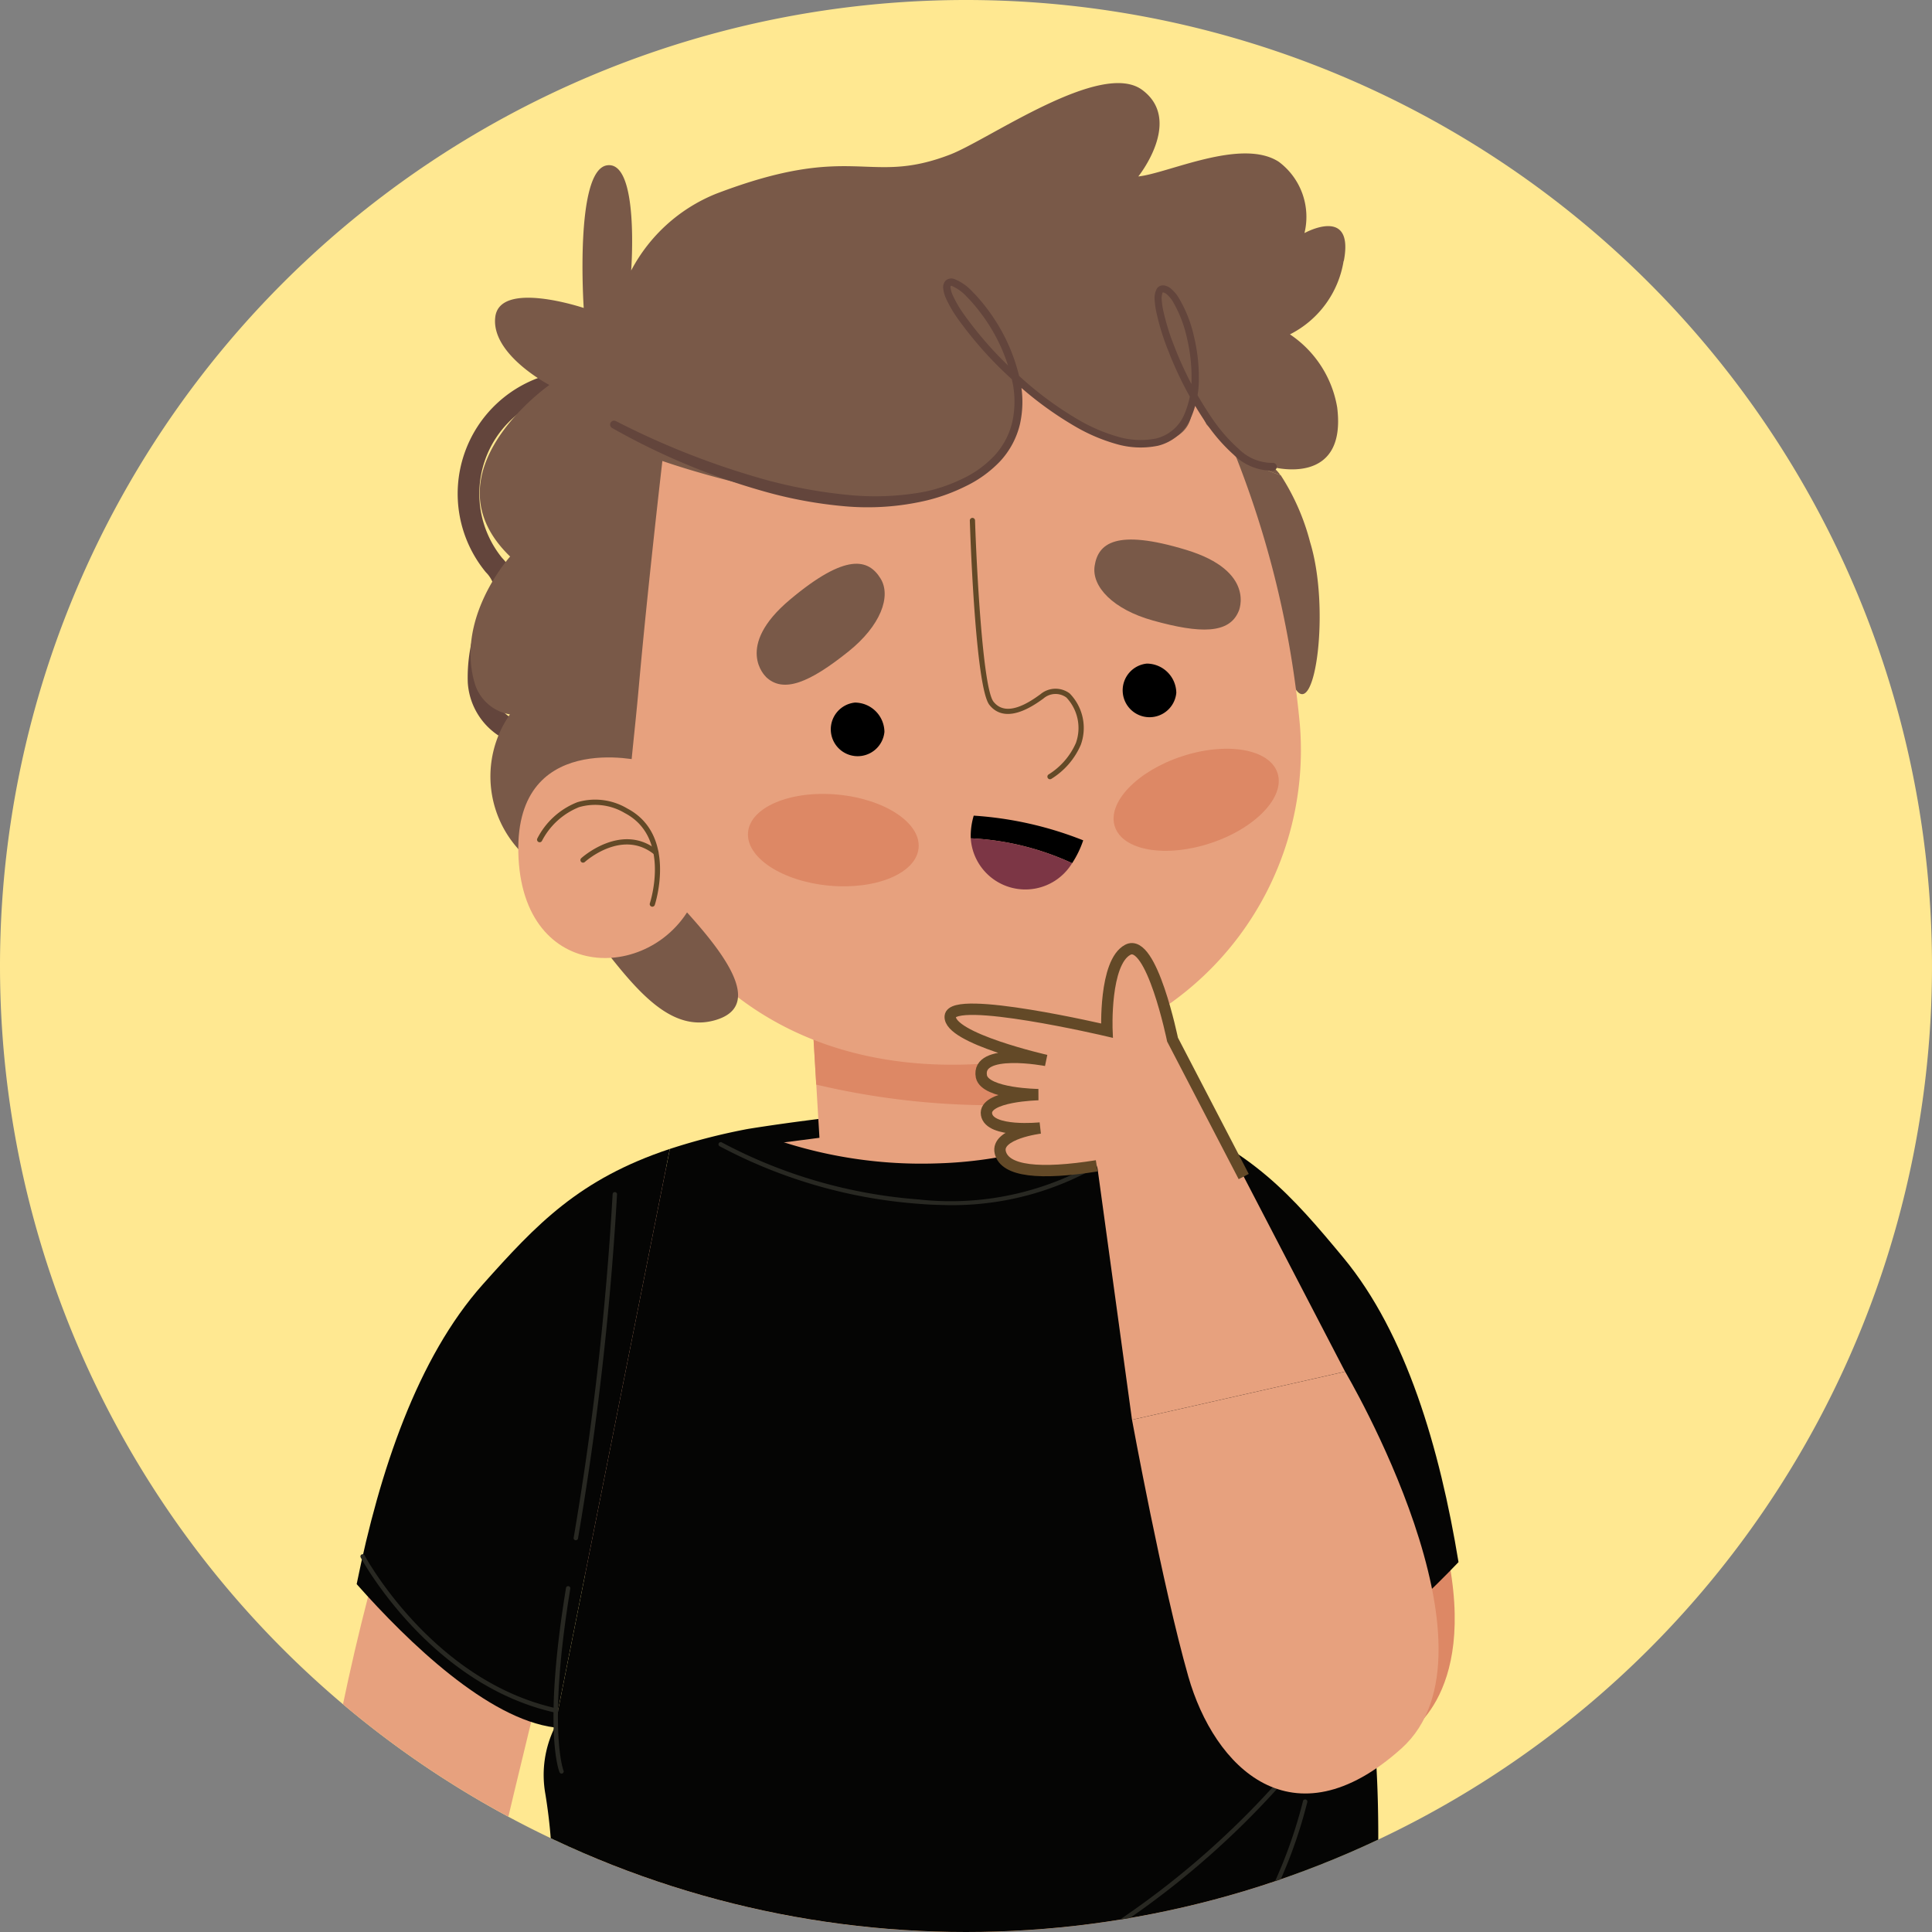 <svg xmlns="http://www.w3.org/2000/svg" xmlns:xlink="http://www.w3.org/1999/xlink" width="90" height="90" viewBox="0 0 90 90">
  <rect x="0" y="0" width="90" height="90" fill="#808080" stroke="none"/>
  <defs>
    <clipPath id="clip-path">
      <circle id="Ellipse_4884" data-name="Ellipse 4884" cx="45" cy="45" r="45" transform="translate(-7026 -7949)" fill="#c4d1ff"/>
    </clipPath>
    <clipPath id="clip-path-2">
      <rect id="Rectangle_338387" data-name="Rectangle 338387" width="54.463" height="164" fill="none"/>
    </clipPath>
  </defs>
  <g id="alex" transform="translate(7051 8139)">
    <path id="Path_207348" data-name="Path 207348" d="M45,0A45,45,0,1,1,0,45,45,45,0,0,1,45,0Z" transform="translate(-7051 -8139)" fill="#ffe891"/>
    <g id="Mask_Group_440" data-name="Mask Group 440" transform="translate(-25 -190)" clip-path="url(#clip-path)">
      <g id="Group_982516" data-name="Group 982516" transform="translate(-7904.021 -11402.132)">
        <g id="Group_982714" data-name="Group 982714" transform="translate(891.558 3457)">
          <g id="Group_982713" data-name="Group 982713" clip-path="url(#clip-path-2)">
            <path id="Path_205367" data-name="Path 205367" d="M52.614,118.811s4.335-.722,9.169-1.03a82.685,82.685,0,0,1,11.2.338s-4.426,10.2-11.854,8.178-8.515-7.486-8.515-7.486" transform="translate(-31.33 -70.085)" fill="#050504"/>
            <path id="Path_205368" data-name="Path 205368" d="M1.07,166.511s-1.1-15.349,1.022-26.2c3.106-15.85,6.973-20.742,8.945-22.91,2.763-3.037,8.864-4.579,8.864-4.579l4.735-.613-.373-6.281,10.959.091.553,5.71s3.889,1.921,5.583,2.808c.255,5.865,4.064,5.778,4.8,11.5-.049.02-.1.042-.144.062l.579,33.219s-11.668,7.427-32.383-.486l-.548-29.255S10.2,143.235,9.443,146.953,8.173,166.1,8.173,166.1s2.7,4.555,1.967,5.765-2.187-1.5-2.187-1.5,1.262,6.711.1,6.748-2.022-5.16-2.022-5.16.3,6.515-1.24,6.119c-.9-.269-.576-5.818-.576-5.818s-.715,5.536-1.686,5.308-.059-5.511-.059-5.511-1.075,4.3-2.059,4,.014-6.6.656-9.531" transform="translate(0 -63.074)" fill="#e7a17e"/>
            <path id="Path_205369" data-name="Path 205369" d="M60.2,109.732l-.226-3.807,10.959.091.442,4.558a35.8,35.8,0,0,1-11.175-.843" transform="translate(-35.715 -63.075)" fill="#dd8865"/>
            <path id="Path_205370" data-name="Path 205370" d="M38.9,305.932l3.822-56.091-16.829-2.055s4.046,42.705,6.078,56.452c0,0-10.748,3.875-10.706,5.9s12.4.5,12.4.5,7.553,1.89,5.234-4.7" transform="translate(-12.659 -147.548)" fill="#e7a17e"/>
            <path id="Path_205371" data-name="Path 205371" d="M82.85,294.523s-2.778-37.387-4.475-64.585c-.253-4.053,15.061,5.949,15.061,5.949s-2.273,42.836-3.733,56.655c0,0,10.542,3.354,10.584,5.376s-12.013,1.089-12.013,1.089-7.469,2.2-5.424-4.484" transform="translate(-46.668 -136.345)" fill="#e7a17e"/>
            <path id="Path_205372" data-name="Path 205372" d="M122.619,391.516c3.349,1.439,4.4,2.867,4.4,2.867s-.157.468-4.764,1.074a6.049,6.049,0,0,1,.362-3.94" transform="translate(-72.697 -233.134)" fill="#fff"/>
            <path id="Path_205373" data-name="Path 205373" d="M88.3,388.471c4.374,2.235,9.471-.593,9.471-.593a28.917,28.917,0,0,1,4.483,1.472,6.049,6.049,0,0,0-.362,3.94c-1.188.156-2.666.321-4.519.49-9.043.825-9.469-1.52-9.469-1.52a12.951,12.951,0,0,1,.4-3.789" transform="translate(-52.337 -230.968)" fill="#e4bb5b"/>
            <path id="Path_205374" data-name="Path 205374" d="M87.935,398.646a13.462,13.462,0,0,0,.209,1.406s2.63.839,9.738.692c7.942-.165,8.939-1.2,8.939-1.2a2.5,2.5,0,0,0-.134-.944,44,44,0,0,1-18.752.044" transform="translate(-52.362 -237.354)" fill="#fff"/>
            <path id="Path_205375" data-name="Path 205375" d="M116.919,389.719a2.893,2.893,0,0,0-1.179,2.757" transform="translate(-68.906 -232.064)" fill="none" stroke="#57687e" stroke-linecap="round" stroke-linejoin="round" stroke-width="0.538"/>
            <path id="Path_205376" data-name="Path 205376" d="M113.011,388.5a3.1,3.1,0,0,0-1.144,2.754" transform="translate(-66.612 -231.338)" fill="none" stroke="#57687e" stroke-linecap="round" stroke-linejoin="round" stroke-width="0.538"/>
            <path id="Path_205377" data-name="Path 205377" d="M112.542,386.611s.944-2.312-.048-2.326S112.542,386.611,112.542,386.611Z" transform="translate(-66.731 -228.828)" fill="none" stroke="#57687e" stroke-linecap="round" stroke-linejoin="round" stroke-width="0.538"/>
            <path id="Path_205378" data-name="Path 205378" d="M110.071,388.282s-1.646-1.879-2.1-1S110.071,388.282,110.071,388.282Z" transform="translate(-64.259 -230.475)" fill="none" stroke="#57687e" stroke-linecap="round" stroke-linejoin="round" stroke-width="0.538"/>
            <path id="Path_205379" data-name="Path 205379" d="M31.321,226.667s1.15,32.025,3.7,62.244c.244,2.9,11.628-.241,11.628-.241l1.813-47.732,4.525,47.51S61.838,290,64.369,288.3c0,0,2.059-7.021.931-61.147Z" transform="translate(-18.651 -134.972)" fill="#2e2646"/>
            <path id="Path_205380" data-name="Path 205380" d="M70.893,261.861a.109.109,0,0,0,0-.218,90.9,90.9,0,0,1-12.346-1.667.111.111,0,0,0-.128.085.109.109,0,0,0,.085.129,91.24,91.24,0,0,0,12.383,1.671h.006" transform="translate(-34.785 -154.806)" fill="#1a162b"/>
            <path id="Path_205381" data-name="Path 205381" d="M110.168,291.834a.109.109,0,0,0,.107-.108l.574-57.754a.109.109,0,0,0-.108-.11h0a.109.109,0,0,0-.107.108l-.574,57.754a.109.109,0,0,0,.108.11h0" transform="translate(-65.535 -139.257)" fill="#1a162b"/>
            <path id="Path_205382" data-name="Path 205382" d="M65.752,309.115a.109.109,0,0,0,.107-.107l.785-46.734a.109.109,0,0,0-.218,0l-.785,46.734a.109.109,0,0,0,.108.11h0" transform="translate(-39.087 -156.11)" fill="#1a162b"/>
            <path id="Path_205383" data-name="Path 205383" d="M70.6,237.566c.06,0,.108-.069.106-.151l-.229-11.032c0-.082-.052-.148-.112-.147s-.107.069-.106.151l.229,11.032c0,.082.052.148.112.147" transform="translate(-41.835 -134.715)" fill="#1a162b"/>
            <path id="Path_205384" data-name="Path 205384" d="M103.787,239.528a.108.108,0,0,0,.075-.032.109.109,0,0,0,0-.154A15.2,15.2,0,0,1,99.436,227.8a.109.109,0,0,0-.1-.115.107.107,0,0,0-.115.1,15.425,15.425,0,0,0,4.49,11.706.109.109,0,0,0,.079.032" transform="translate(-59.067 -135.581)" fill="#1a162b"/>
            <path id="Path_205385" data-name="Path 205385" d="M33.167,237.841a.132.132,0,0,0,.032-.005,6.234,6.234,0,0,0,3.751-4.2,13.2,13.2,0,0,0,.15-5.743.109.109,0,1,0-.215.034,12.981,12.981,0,0,1-.143,5.646,6.01,6.01,0,0,1-3.611,4.052.109.109,0,0,0,.037.212" transform="translate(-19.683 -135.65)" fill="#1a162b"/>
            <path id="Path_205386" data-name="Path 205386" d="M70.914,238.98c.061,0,1.491-.064,1.782-2.951.282-2.8.276-6.579.276-6.617a.109.109,0,0,0-.109-.108h0a.109.109,0,0,0-.107.109c0,.038.006,3.808-.275,6.6-.27,2.679-1.558,2.755-1.571,2.756a.109.109,0,0,0,.005.218" transform="translate(-42.161 -136.542)" fill="#1a162b"/>
            <path id="Path_205387" data-name="Path 205387" d="M66.1,234.458a.111.111,0,0,1-.028,0c-11.212-2.917-26.035-2.292-30.908-2.089-1.76.074-1.76.074-1.8-.031a.1.1,0,0,1,.143-.125c.119.016.8-.012,1.647-.048,4.879-.2,19.726-.83,30.968,2.1a.1.1,0,0,1-.024.2" transform="translate(-19.866 -138.126)" fill="#1a162b"/>
            <path id="Path_205388" data-name="Path 205388" d="M72.8,226.988c.009.452-.257.824-.595.831s-.62-.354-.629-.805.257-.824.595-.831.619.354.629.805" transform="translate(-42.621 -134.684)" fill="#1a162b"/>
            <path id="Path_205389" data-name="Path 205389" d="M24.295,393.44c-3.286,1.576-4.28,3.047-4.28,3.047s.176.461,4.8.875a6.048,6.048,0,0,0-.525-3.922" transform="translate(-11.918 -234.28)" fill="#fff"/>
            <path id="Path_205390" data-name="Path 205390" d="M44.5,389.546c-4.278,2.414-9.487-.2-9.487-.2A28.9,28.9,0,0,0,30.594,391a6.049,6.049,0,0,1,.525,3.922c1.193.107,2.677.211,4.535.3,9.07.449,9.4-1.911,9.4-1.911a12.935,12.935,0,0,0-.553-3.769" transform="translate(-18.218 -231.842)" fill="#e4bb5b"/>
            <path id="Path_205391" data-name="Path 205391" d="M38.6,399.159a13.46,13.46,0,0,1-.15,1.413s-2.593.947-9.7,1.1c-7.942.165-8.981-.826-8.981-.826a2.5,2.5,0,0,1,.094-.949,44,44,0,0,0,18.738-.733" transform="translate(-11.762 -237.686)" fill="#fff"/>
            <path id="Path_205392" data-name="Path 205392" d="M35.236,391.449a2.893,2.893,0,0,1,1.292,2.706" transform="translate(-20.982 -233.094)" fill="none" stroke="#57687e" stroke-linecap="round" stroke-linejoin="round" stroke-width="0.538"/>
            <path id="Path_205393" data-name="Path 205393" d="M39.173,390.064a3.1,3.1,0,0,1,1.257,2.7" transform="translate(-23.326 -232.27)" fill="none" stroke="#57687e" stroke-linecap="round" stroke-linejoin="round" stroke-width="0.538"/>
            <path id="Path_205394" data-name="Path 205394" d="M39.986,388.115s-1.038-2.271-.048-2.326S39.986,388.115,39.986,388.115Z" transform="translate(-23.527 -229.723)" fill="none" stroke="#57687e" stroke-linecap="round" stroke-linejoin="round" stroke-width="0.538"/>
            <path id="Path_205395" data-name="Path 205395" d="M40.689,389.682s1.567-1.945,2.059-1.084S40.689,389.682,40.689,389.682Z" transform="translate(-24.229 -231.266)" fill="none" stroke="#57687e" stroke-linecap="round" stroke-linejoin="round" stroke-width="0.538"/>
            <path id="Path_205396" data-name="Path 205396" d="M34.749,120.45a28.935,28.935,0,0,1,3.618-.928,21.147,21.147,0,0,0,8.864,1.6,19.739,19.739,0,0,0,8.562-2.231s.636,3.382,3.526,2.1c2.082,6.927,5.807,9.683,7.888,16.664-.117.064-.233.131-.35.181a23.5,23.5,0,0,0,.375,7.278c1.163,6.932.146,17.721-.856,19.109s-.575,1.42-8.944-.093-22.269-1.777-25.961.383-2.693-5.614-2.567-5.733a24.636,24.636,0,0,0,.041-8.311,5.02,5.02,0,0,1,.438-3.066" transform="translate(-17.082 -70.796)" fill="#050504"/>
            <path id="Path_205397" data-name="Path 205397" d="M16.832,149.693c-3.106-.395-6.8-3.941-9.223-6.678,1.065-5.255,2.829-10.545,5.877-13.963,2.5-2.8,4.473-4.9,8.711-6.31" transform="translate(-4.531 -73.089)" fill="#050504"/>
            <path id="Path_205398" data-name="Path 205398" d="M122.054,177.759s3.559-1.7,2.084-8.621L118,171.429Z" transform="translate(-70.266 -100.716)" fill="#dd8865"/>
            <path id="Path_205399" data-name="Path 205399" d="M104.674,146.036c3.118-.28,6.937-3.686,9.464-6.331-.869-5.291-2.436-10.643-5.355-14.171-2.4-2.895-4.288-5.058-8.471-6.628" transform="translate(-59.732 -70.804)" fill="#050504"/>
            <path id="Path_205400" data-name="Path 205400" d="M59.63,121.657A13.631,13.631,0,0,0,70.69,116.7a.1.1,0,0,0-.167-.117A13.544,13.544,0,0,1,58.594,121.4a23.157,23.157,0,0,1-9.161-2.655.1.1,0,0,0-.106.175,23.4,23.4,0,0,0,9.25,2.683q.538.045,1.052.054" transform="translate(-29.344 -69.394)" fill="#282822"/>
            <path id="Path_205401" data-name="Path 205401" d="M17.161,176.792a.1.1,0,0,0,.023-.2c-5.776-1.27-8.917-7.07-8.948-7.128a.1.1,0,1,0-.18.1c.032.059,3.215,5.941,9.085,7.231l.02,0" transform="translate(-4.79 -100.877)" fill="#282822"/>
            <path id="Path_205402" data-name="Path 205402" d="M30.641,181.82a.1.1,0,0,0,.041-.008.1.1,0,0,0,.055-.133c-.008-.019-.754-1.953.316-8.475a.1.1,0,0,0-.2-.033c-1.082,6.6-.335,8.509-.3,8.587a.1.1,0,0,0,.092.063" transform="translate(-18.023 -103.066)" fill="#282822"/>
            <path id="Path_205403" data-name="Path 205403" d="M32.705,143.93a.1.1,0,0,0,.1-.086,144.166,144.166,0,0,0,1.817-16.024.1.1,0,0,0-.1-.106.1.1,0,0,0-.106.1,143.92,143.92,0,0,1-1.814,16,.1.1,0,0,0,.085.117h.014" transform="translate(-19.415 -76.049)" fill="#282822"/>
            <path id="Path_205404" data-name="Path 205404" d="M113.13,157.38a.1.1,0,0,0,.069-.178c-.046-.04-4.615-4.06-5.756-5.222a.1.1,0,1,0-.146.143c1.146,1.168,5.721,5.191,5.767,5.232a.1.1,0,0,0,.066.025" transform="translate(-63.874 -90.481)" fill="#282822"/>
            <path id="Path_205405" data-name="Path 205405" d="M31.207,225.692a.1.1,0,0,0,.059-.018c.031-.021,3.2-2.1,10.381-2h.11c3.1.058,7.694.655,12.136,1.232,6.134.8,11.929,1.55,13.4.843a.1.1,0,0,0,.047-.136.1.1,0,0,0-.136-.048c-1.413.681-7.178-.068-13.281-.861-4.448-.578-9.045-1.176-12.158-1.233l-.111,0c-7.25-.105-10.466,2.011-10.5,2.033a.1.1,0,0,0,.055.186" transform="translate(-18.523 -133.068)" fill="#282822"/>
            <path id="Path_205406" data-name="Path 205406" d="M90.811,200.473a.1.1,0,0,0,.054-.015,39.894,39.894,0,0,0,10.935-9.639.1.1,0,0,0-.16-.126,39.713,39.713,0,0,1-10.879,9.591.1.1,0,0,0-.035.14.1.1,0,0,0,.085.05" transform="translate(-54.015 -113.528)" fill="#282822"/>
            <path id="Path_205407" data-name="Path 205407" d="M103.925,207.451a.1.1,0,0,0,.077-.033,22.383,22.383,0,0,0,5.184-9.645.1.1,0,1,0-.2-.049,22.184,22.184,0,0,1-5.136,9.556.1.1,0,0,0,.006.144.1.1,0,0,0,.067.027" transform="translate(-61.824 -117.692)" fill="#282822"/>
            <path id="Path_205408" data-name="Path 205408" d="M24.507,34.689a5.248,5.248,0,0,0-2.822,8.419,1.939,1.939,0,0,1,.424.655,1.689,1.689,0,0,1-.238,1.141,7,7,0,0,0-.9,3.647,2.693,2.693,0,0,0,2.4,2.511" transform="translate(-12.214 -20.656)" fill="none" stroke="#63453c" stroke-miterlimit="10" stroke-width="1.008"/>
            <path id="Path_205409" data-name="Path 205409" d="M106.5,40.321c-.4-.406-.736-.744-.992-1.006a16.068,16.068,0,0,0,1.838,3.15s1.374,7.769,2.295,9.177,1.614-3.786.68-6.835a10.607,10.607,0,0,0-1.371-3.126,7.111,7.111,0,0,1-2.449-1.359" transform="translate(-62.826 -23.411)" fill="#795948"/>
            <path id="Path_205410" data-name="Path 205410" d="M62.791,28.134a45.433,45.433,0,0,1,3.822,14.5A14.472,14.472,0,0,1,54.288,58.123C46.507,59.446,38.04,57.138,34.455,46.4S33.421,26.56,43.138,23.081s16.91-1.553,19.654,5.053" transform="translate(-19.596 -12.729)" fill="#e7a17e"/>
            <path id="Path_205411" data-name="Path 205411" d="M60.615,84.379c-.108,1.172-1.974,1.957-4.168,1.754s-3.885-1.316-3.777-2.488,1.975-1.957,4.168-1.754,3.885,1.316,3.777,2.488" transform="translate(-31.36 -48.744)" fill="#dd8865"/>
            <path id="Path_205412" data-name="Path 205412" d="M102.406,77.785c.369,1.117-1.028,2.583-3.121,3.273s-4.087.345-4.456-.772,1.028-2.583,3.121-3.273,4.087-.345,4.456.772" transform="translate(-56.432 -45.647)" fill="#dd8865"/>
            <path id="Path_205413" data-name="Path 205413" d="M82.11,32.667c-.049-.055-.081-.085-.081-.085l.081.085" transform="translate(-48.846 -19.401)" fill="#795948"/>
            <path id="Path_205414" data-name="Path 205414" d="M61.408,8.29c.5-2.6-1.833-1.3-1.833-1.3a3.2,3.2,0,0,0-1.193-3.319c-1.737-1.131-5.159.536-6.547.681,0,0,2.1-2.61.183-4.03S44.87,2.639,43.066,3.333C39.218,4.813,38.6,2.7,32.158,5.161A7.736,7.736,0,0,0,28.21,8.734s.392-5.132-1.126-4.9S26,10.478,26,10.478s-3.916-1.317-4.121.428S24.4,14.066,24.4,14.066s-5.858,4.1-1.828,7.992c0,0-2.629,2.909-1.61,6.03a2.075,2.075,0,0,0,1.6,1.324,5.051,5.051,0,0,0,.853,6.723c3.419,3.208,5.508,8.466,8.726,7.515s-1.877-5.435-3.2-7.071-.787-3.819-.377-8.429,1.1-10.544,1.1-10.544,10.434,3.7,14.4.817c3.533-2.564,1.93-4.714,1.533-5.157l-.081-.085s.032.03.081.085c.561.582,4.024,4.015,7.19,3.478,2.441-.414,1.263-2.831,1.263-2.831s.43.924.964,1.992c.256.261.587.6.992,1.005a7.1,7.1,0,0,0,2.449,1.359,1.505,1.505,0,0,0-.356-.38s3.467.951,3-2.781a5.119,5.119,0,0,0-2.2-3.4,4.656,4.656,0,0,0,2.5-3.422" transform="translate(-12.345 0)" fill="#795948"/>
            <path id="Path_205415" data-name="Path 205415" d="M34.493,84.049,32,77.83s-6.1-1.526-5.776,4.534,6.687,5.707,8.274,1.685" transform="translate(-15.605 -46.243)" fill="#e7a17e"/>
            <path id="Path_205416" data-name="Path 205416" d="M54.093,60.615s-1.494-1.387,1.131-3.589,3.661-1.885,4.218-.978c.508.826,0,2.2-1.5,3.4-1.795,1.437-3.034,1.973-3.85,1.172" transform="translate(-31.958 -32.964)" fill="#795948"/>
            <path id="Path_205417" data-name="Path 205417" d="M99.278,55.907s.831-1.862-2.447-2.858-4.106-.3-4.264.753c-.144.96.864,2.021,2.709,2.536,2.214.619,3.565.626,4-.431" transform="translate(-55.112 -31.302)" fill="#795948"/>
            <path id="Path_205418" data-name="Path 205418" d="M64.775,72.7A1.252,1.252,0,1,1,63.4,71.335,1.382,1.382,0,0,1,64.775,72.7" transform="translate(-37.112 -42.474)"/>
            <path id="Path_205419" data-name="Path 205419" d="M98.385,68.208a1.252,1.252,0,1,1-1.375-1.361,1.382,1.382,0,0,1,1.375,1.361" transform="translate(-57.125 -39.802)"/>
            <path id="Path_205420" data-name="Path 205420" d="M33.764,87.5a.123.123,0,0,1-.051-.006.122.122,0,0,1-.077-.154c.011-.031,1-3.063-1.164-4.2a2.691,2.691,0,0,0-2.135-.277,3.352,3.352,0,0,0-1.725,1.566.121.121,0,1,1-.219-.106,3.54,3.54,0,0,1,1.865-1.691,2.923,2.923,0,0,1,2.326.292c2.345,1.235,1.293,4.46,1.282,4.493a.122.122,0,0,1-.1.082" transform="translate(-16.9 -49.13)" fill="#634927"/>
            <path id="Path_205421" data-name="Path 205421" d="M33.525,88.169a.121.121,0,0,1-.1-.21c.019-.017,1.892-1.708,3.553-.358a.121.121,0,1,1-.153.189c-1.5-1.218-3.217.333-3.235.348a.118.118,0,0,1-.07.031" transform="translate(-19.883 -51.852)" fill="#634927"/>
            <path id="Path_205422" data-name="Path 205422" d="M81.962,62.254a.122.122,0,0,1-.074-.226,3.281,3.281,0,0,0,1.268-1.463,2.069,2.069,0,0,0-.442-2.118.856.856,0,0,0-1.07.046l-.059.042c-1.4,1.018-2.108.7-2.459.253-.643-.82-.886-7.792-.911-8.585a.123.123,0,0,1,.118-.125.122.122,0,0,1,.125.118c.068,2.131.356,7.8.859,8.442.413.527,1.129.427,2.125-.3l.068-.049a1.094,1.094,0,0,1,1.356-.034,2.3,2.3,0,0,1,.519,2.393,3.468,3.468,0,0,1-1.373,1.588.121.121,0,0,1-.049.016" transform="translate(-46.574 -29.821)" fill="#634927"/>
            <path id="Path_205423" data-name="Path 205423" d="M37.082,29.155a37,37,0,0,0,7,2.738,22.947,22.947,0,0,0,3.679.683,12.575,12.575,0,0,0,3.7-.136,7.6,7.6,0,0,0,1.748-.6,4.906,4.906,0,0,0,1.48-1.061,3.489,3.489,0,0,0,.846-1.572,4.435,4.435,0,0,0,.024-1.81,8.128,8.128,0,0,0-1.538-3.341,6.609,6.609,0,0,0-.605-.7,2.035,2.035,0,0,0-.688-.5c-.055-.014-.071,0-.057-.011a.181.181,0,0,0-.01.087,1.26,1.26,0,0,0,.119.391,5.432,5.432,0,0,0,.46.793,17.429,17.429,0,0,0,2.485,2.806,15.921,15.921,0,0,0,3.008,2.232,7.9,7.9,0,0,0,1.708.719,3.721,3.721,0,0,0,1.792.089,1.923,1.923,0,0,0,1.3-1.081,4.189,4.189,0,0,0,.356-1.774,7.794,7.794,0,0,0-.218-1.84,5.733,5.733,0,0,0-.667-1.707,1.426,1.426,0,0,0-.274-.321.384.384,0,0,0-.145-.08c-.056-.006-.026-.006-.042,0a.728.728,0,0,0-.042.356,3.481,3.481,0,0,0,.061.447,10.93,10.93,0,0,0,.554,1.781,16.409,16.409,0,0,0,1.751,3.312,7.583,7.583,0,0,0,1.218,1.39,2.213,2.213,0,0,0,1.574.652h0a.182.182,0,0,1,.037.363h0a2.554,2.554,0,0,1-1.844-.743,7.961,7.961,0,0,1-1.273-1.46,16.754,16.754,0,0,1-1.777-3.39,11.247,11.247,0,0,1-.564-1.841,3.722,3.722,0,0,1-.065-.492.93.93,0,0,1,.106-.566.327.327,0,0,1,.184-.127.4.4,0,0,1,.2,0,.7.7,0,0,1,.27.142,1.726,1.726,0,0,1,.343.4A6.032,6.032,0,0,1,64,25.2a8.134,8.134,0,0,1,.229,1.919,4.509,4.509,0,0,1-.387,1.917A2.262,2.262,0,0,1,62.32,30.3a4.052,4.052,0,0,1-1.96-.089,8.258,8.258,0,0,1-1.783-.748A16.255,16.255,0,0,1,55.5,27.185a17.762,17.762,0,0,1-2.541-2.862,5.789,5.789,0,0,1-.49-.847,1.545,1.545,0,0,1-.149-.514.454.454,0,0,1,.114-.356.4.4,0,0,1,.389-.08,2.268,2.268,0,0,1,.849.586,7.021,7.021,0,0,1,.639.734,8.476,8.476,0,0,1,1.61,3.492,4.792,4.792,0,0,1-.026,1.957,3.853,3.853,0,0,1-.93,1.734,5.5,5.5,0,0,1-1.581,1.147,8.672,8.672,0,0,1-1.821.668,12.013,12.013,0,0,1-3.844.273,20.266,20.266,0,0,1-3.774-.7A31.825,31.825,0,0,1,36.9,29.473a.182.182,0,0,1,.172-.321Z" transform="translate(-21.919 -13.402)" fill="#63453c"/>
            <path id="Path_205424" data-name="Path 205424" d="M82.814,109.917l1.606,11.714,9.926-2.244-8.039-15.468s-.977-4.769-2.085-4.183-.97,3.766-.97,3.766-7.212-1.692-7.3-.667,4.464,2.055,4.464,2.055-3.282-.631-3.011.756c.192.811,2.651.837,2.651.837s-2.565.053-2.413.925,2.5.63,2.5.63-2.078.252-1.86,1.138,1.862,1.041,4.494.623" transform="translate(-45.224 -59.36)" fill="#e7a17e"/>
            <path id="Path_205425" data-name="Path 205425" d="M106.821,148.388s7.7,13,2.622,17.556-8.721.877-9.928-3.362-2.62-11.951-2.62-11.951" transform="translate(-57.698 -88.36)" fill="#e7a17e"/>
            <path id="Path_205426" data-name="Path 205426" d="M89.624,110.3l-3.316-6.38s-.977-4.769-2.085-4.183-.97,3.766-.97,3.766-7.212-1.692-7.3-.667,4.464,2.055,4.464,2.055-3.282-.631-3.011.756c.192.811,2.651.837,2.651.837s-2.565.053-2.413.925,2.5.63,2.5.63-2.078.252-1.86,1.139,1.862,1.041,4.493.623" transform="translate(-45.224 -59.36)" fill="none" stroke="#634927" stroke-miterlimit="10" stroke-width="0.529"/>
            <path id="Path_205427" data-name="Path 205427" d="M78.32,85.419a3.321,3.321,0,0,1,.139-1.056,16.711,16.711,0,0,1,5.1,1.15,4.6,4.6,0,0,1-.516,1.065,12.662,12.662,0,0,0-4.721-1.159" transform="translate(-46.636 -50.235)"/>
            <path id="Path_205428" data-name="Path 205428" d="M83.043,88.133a2.549,2.549,0,0,1-4.721-1.159,12.662,12.662,0,0,1,4.721,1.159" transform="translate(-46.638 -51.79)" fill="#7c3645"/>
          </g>
        </g>
      </g>
    </g>
  </g>
</svg>
